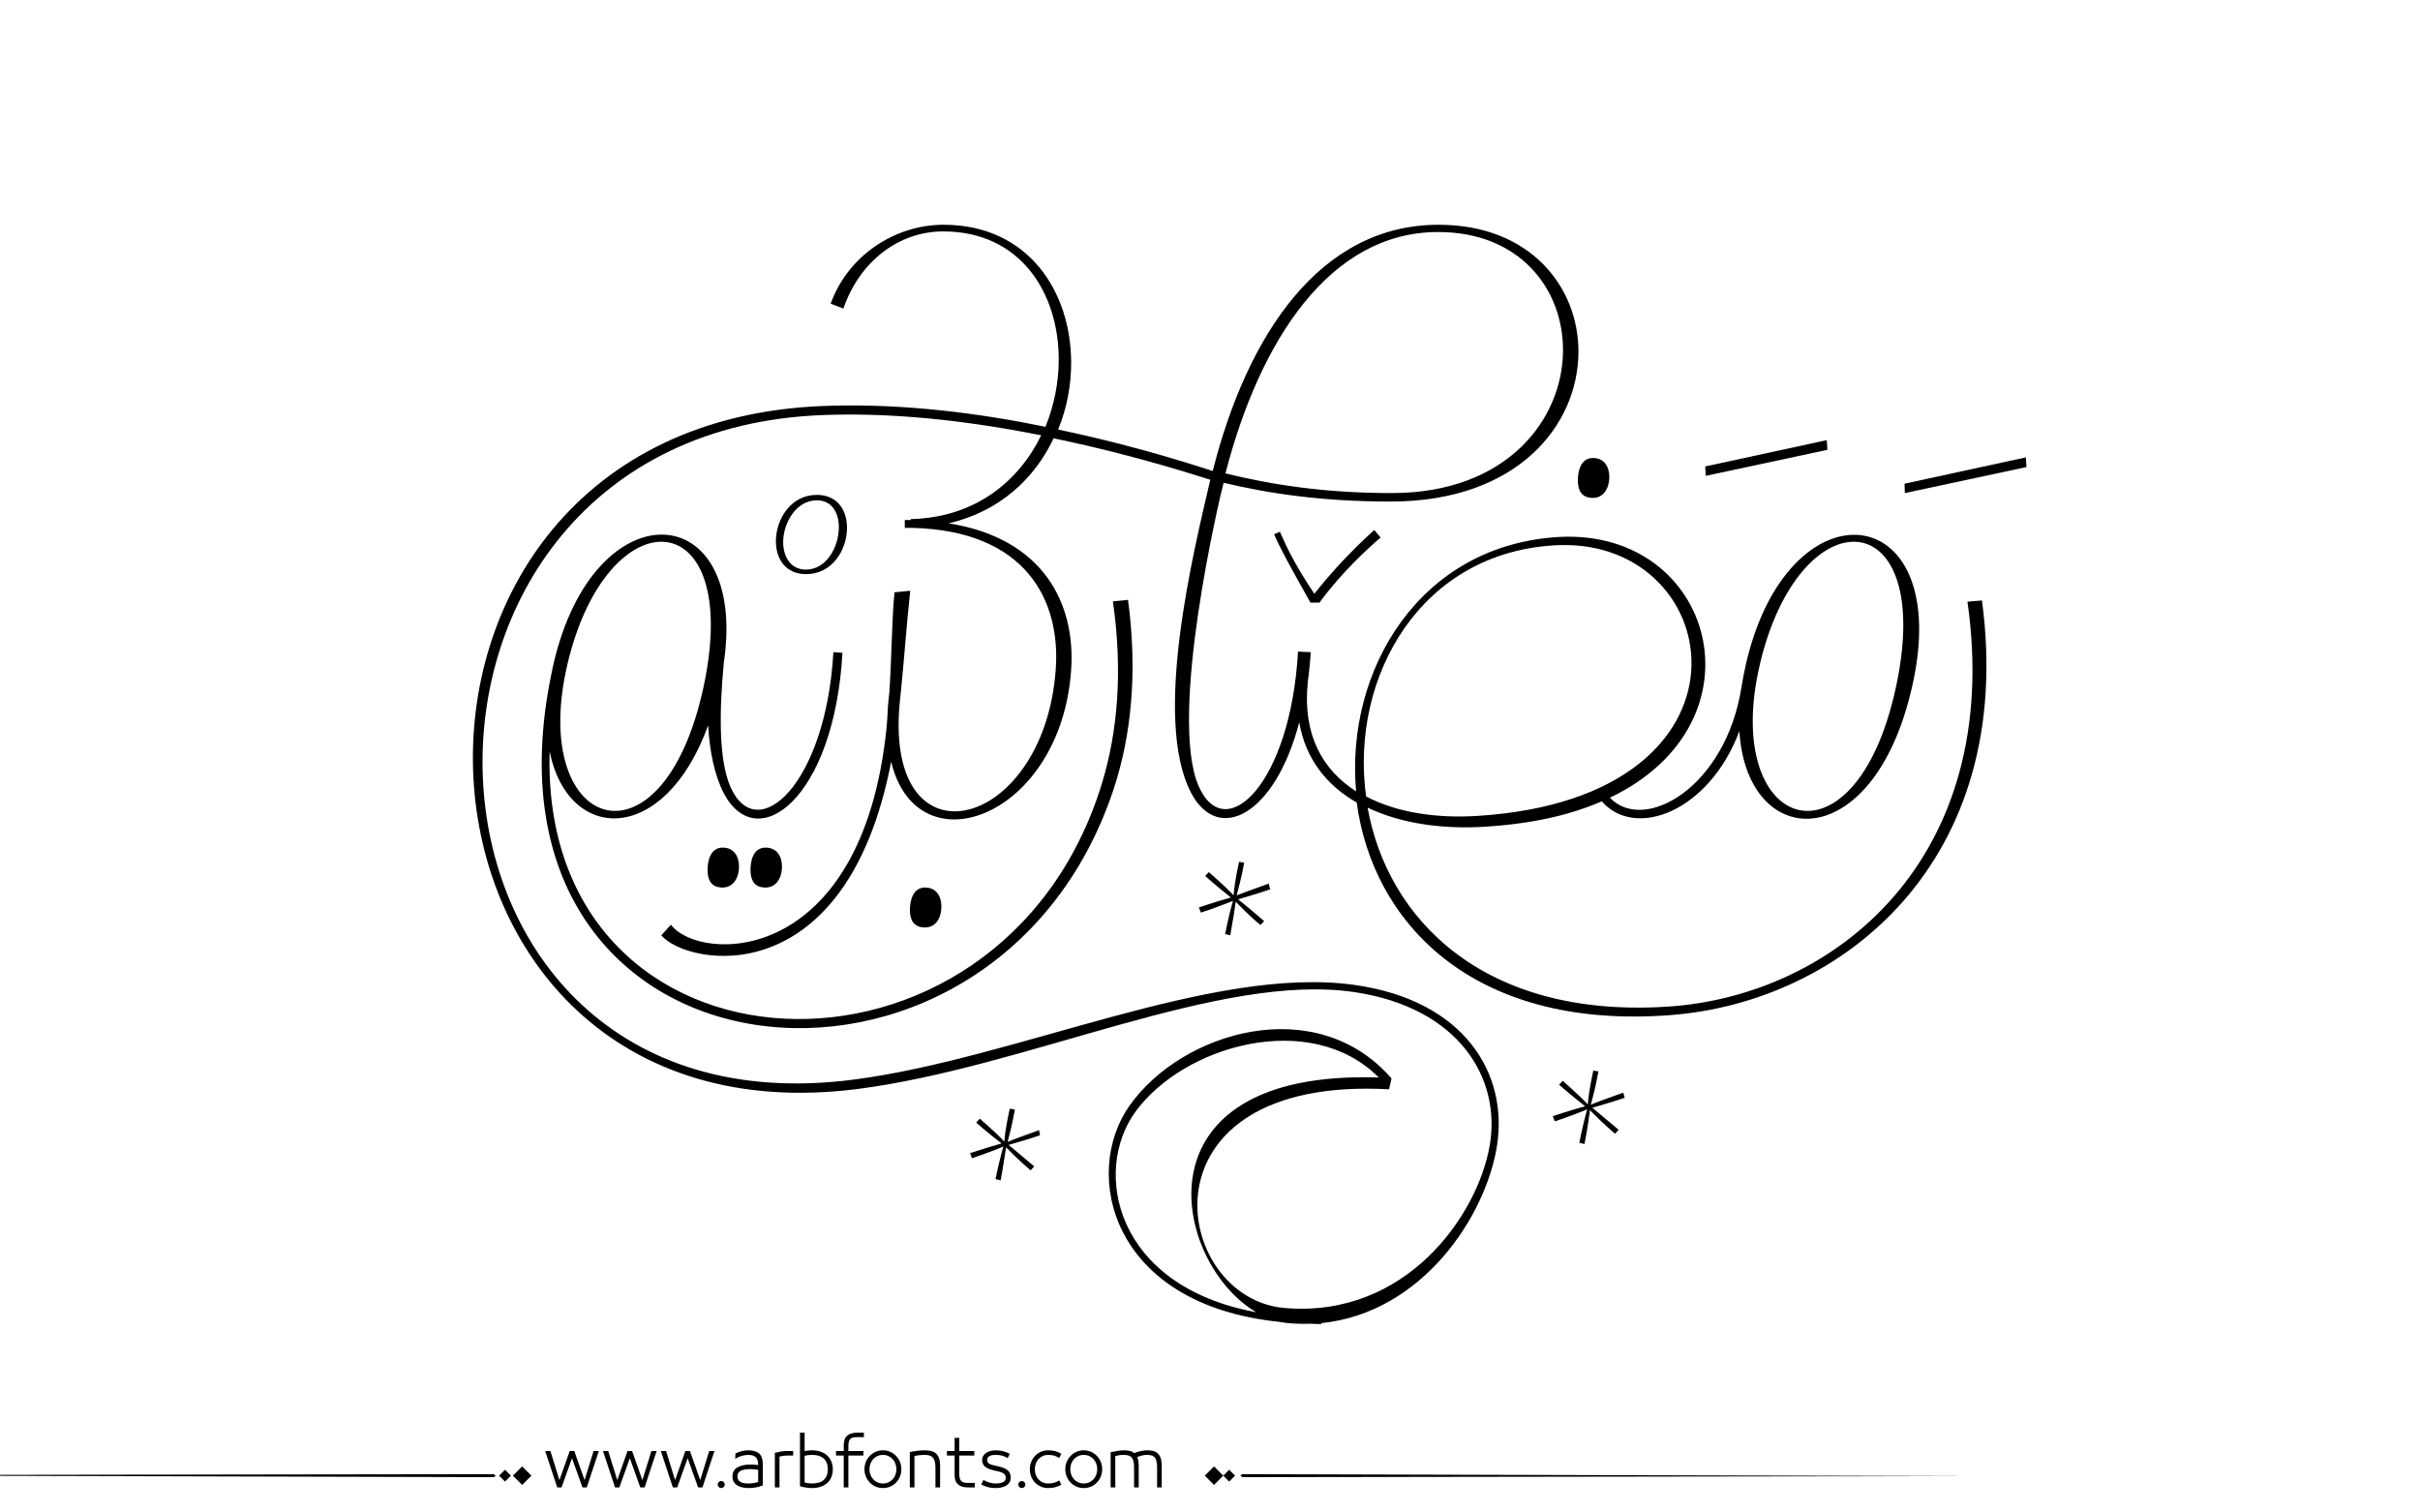 <?xml version="1.0" encoding="utf-8"?>
<!-- Generator: Adobe Illustrator 22.1.0, SVG Export Plug-In . SVG Version: 6.00 Build 0)  -->
<svg version="1.1" id="Layer_1" xmlns="http://www.w3.org/2000/svg" xmlns:xlink="http://www.w3.org/1999/xlink" x="0px" y="0px"
	 viewBox="0 0 800 500" style="enable-background:new 0 0 800 500;" xml:space="preserve">
<g>
	<path fill="#000000" d="M521.6,158.8c0,3.3,1.2,5.8,5,5.8c3.3,0,5.4-2.9,5.4-7c0-3.3-1.7-6.2-5.4-6.2C522.5,151.4,521.6,155.9,521.6,158.8z"/>
	<path fill="#000000" d="M311.2,299.6c0-3.3-1.7-6.2-5.4-6.2c-4.1,0-5,4.5-5,7.4c0,3.3,1.2,5.8,5,5.8C309.2,306.6,311.2,303.7,311.2,299.6z"/>
	<path fill="#000000" d="M183,219.4c-0.2,0.8-0.4,1.6-0.5,2.4c0,0,0,0,0,0c0,0.1,0,0.2-0.1,0.3c0,0.2-0.1,0.4-0.1,0.6
		C153.3,362.2,328.6,379.9,368.1,261c5.9-17.8,8-38.7,4.8-62.7l-5,0.5c3.3,23,1.6,43-3.6,60.1c-33.2,108.9-186,102.2-182.6-10.5
		c6,30.2,37.8,31.5,52.4-8.6c0.5,8.7,2.1,16.5,5.2,22.5c11,20.7,36.5,1.7,39.2-46.5l-3-0.2c-2.5,43.9-25.3,64.2-34,44.6
		c-3.9-8.8-3.8-24.7-2.2-41.3c0,0,0,0,0,0C247.3,164.2,196.5,161,183,219.4z M187.6,219.5c13-55.1,56.7-54.1,45.6,4.5
		C220.5,290.4,174.3,275.9,187.6,219.5z"/>
	<path fill="#000000" d="M238.9,280.2c-4.1,0-5,4.5-5,7.4c0,3.3,1.2,5.8,5,5.8c3.3,0,5.4-2.9,5.4-7C244.3,283.1,242.6,280.2,238.9,280.2z"/>
	<path fill="#000000" d="M248.1,287.6c0,3.3,1.2,5.8,5,5.8c3.3,0,5.4-2.9,5.4-7c0-3.3-1.7-6.2-5.4-6.2C248.9,280.2,248.1,284.7,248.1,287.6z"/>
	<path fill="#000000" d="M280,174.5c0-5.8-3.1-10.9-10-10.9c-8.7,0-13.5,8.2-13.5,15.3c0,5.8,3.1,10.9,10,10.9C275.1,189.8,280,181.8,280,174.5z
		 M258.9,179.2c0-6.2,4.2-13.8,11.1-13.8c5.1,0,7.3,4.2,7.3,8.9c0,6.4-4,14-10.9,14C261.4,188.3,258.9,184.1,258.9,179.2z"/>
	<polygon points="629.6,159.9 629.7,163 669.9,154.4 669.7,151.2 	"/>
	<polygon points="604.1,148.7 603.9,145.5 563.7,154.2 563.9,157.3 	"/>
	<path fill="#000000" d="M434.5,196.3c-6.1-9.1-8.9-14.8-11.4-20.5l-1.9,0.8c1.7,4.2,5.7,11.4,12,22.6h3c7.2-9.9,16.2-18.1,20.2-21.5l-2.1-2.5
		C454.3,175.3,444.2,183.9,434.5,196.3z"/>
	<path fill="#000000" d="M650.4,198.9c12.1,85.2-44.2,130.5-99.5,133.9c-61,3.8-92.3-29.4-98.8-65.8c10.5,5,23.5,7,36.8,6.4
		c16.4-0.8,29.9-3.8,40.6-8.5c11,12.6,35.4,3.6,45.5-23.2c2.5,40.6,45.7,41.8,57.7-17.5c12-59.7-41.6-64.9-55.5-4.8
		c-0.6,2.7-1.1,5.2-1.5,7.7c-5.2,33.3-32.2,48.5-43.5,36.6c52.4-25,34.4-88.8-16.6-86.2v0c0,0,0,0,0,0
		c-46.3,2.5-70.9,44.1-67.3,84.1c-11-7-17.7-18.6-16-35.8c0.4-3.3,0.8-6.6,1-10.2l-4.2-0.2c-2.5,43.9-24.1,64.2-32.8,44.6
		c-10.3-23.2,7.1-96.5,8.2-100.4c15.2,3.6,32.6,6.2,55.3,6.2c41.9,0,62-25.3,62-49.6c0-21.4-16-41.9-46.2-41.9
		c-39.3,0-63.3,36.4-74.7,81.4c-1.6-0.4-22.4-7.7-51.1-13.7c2.9-7.1,4.3-14.6,4.3-22.1c0-23.4-14.1-45.6-42.2-45.6
		c-15.9,0-31.5,10-37.3,26.1l4.2,1.6c5.4-15.6,18.3-25.5,33-25.5c25.5,0,38.2,20.3,38.2,42.4c0,7.4-1.5,15.1-4.4,22.2
		c-2.8-0.6-5.7-1.1-8.7-1.7c-24.2-4.4-45.6-5.9-64.4-5.2c-163.1,5.9-149.9,246.4,11,225.8c56.5-7.3,119.8-38.7,164.4-32
		c34.5,5.2,48.3,28.5,44.6,50.5c-4,23.5-27.9,57.3-67.8,53.9c-37.5-3.1-50-76.9,34.5-72.3c0.2-1.2,0.6-2.4,0.8-3.6
		c-25-28.7-69.3-15.5-86.6,9c-15.8,22.3-6.4,65.8,49.7,71.5c0.9,0.2,1.8,0.3,2.7,0.4c2.5,0.2,5,0.3,7.4,0.2c0.9,0,1.7,0.1,2.6,0.1
		c0.3,0,0.7,0,1,0v-0.3c33.5-3.4,54.5-35.5,58.1-58.8c3.6-23.4-10.4-47.8-47.1-53c-47.1-6.6-111.7,24.3-165.6,31.3
		c-157.7,20.5-165.9-214.1-9.9-219.7c18.8-0.7,40.2,0.9,64.5,5.3c2.5,0.5,5,0.9,7.4,1.4c-7.4,15.2-21.8,27.2-43.1,27.7v0.3
		c-0.7,0-1.3,0-2,0l0,0l0,2.6l0,0c0.7,0,1.3,0,2,0v0c0.1,0,0.3,0,0.4,0c37.6,0.9,49.2,23.9,47.5,46.9c-4,54.4-58.4,66.7-51.3,8.4
		c0-0.1,0-0.1,0-0.2c0-0.2,0-0.5,0.1-0.7h0c1.1-11.1,1.9-22.5,3.1-33.6l-5.2,0.5c-0.9,9.2-0.9,20.8-1.7,33.2
		c-0.4,3.1-0.6,6.1-0.7,8.8c-0.1,0.9-0.1,1.7-0.2,2.6c-8.1,79.7-61.9,77.8-71.3,65.3l-3.2,3.5c8.7,10.2,61.1,19.8,76-57.4
		c8.6,36,56.2,18.4,59.5-30.4c1.5-21.7-9-43.4-40.5-48.4c16.9-3.9,28.5-14.9,34.7-28.1c29,6,50.2,13.3,51.8,13.7
		c-5.6,24-19.2,79.1-6.3,103.6c9,16.9,27.7,7.2,35.7-23.4c2.1,12.2,9.2,20.9,19,26.5c5.2,39,37.6,75.2,103.4,70.3
		c57-4.2,114.8-50.8,103.3-137.1L650.4,198.9z M581.8,219.5c13-55.1,56.7-54.1,45.6,4.5C614.7,290.4,568.5,275.9,581.8,219.5z
		 M475.4,76.7c27.1,0,41.3,18.9,41.3,39c0,22.7-18.3,47.3-56.6,47.3c-22.5,0-39.8-2.8-55-6.5C416.5,112.4,439.7,76.7,475.4,76.7z
		 M375.3,367.6c16-22.1,58-34,80.5-11.4c-82.1-2.7-68,61.6-40.5,77.6C368.5,425.2,361.1,387.2,375.3,367.6z M515.5,180.2
		C515.5,180.2,515.5,180.2,515.5,180.2L515.5,180.2c0.1,0,0.1,0,0.2,0c0,0,0.1,0,0.1,0v0c55.3-1.5,69.1,83.3-27.1,89.5
		c-13.6,0.9-26.8-1-37.1-6.4C446.2,223.9,469.6,181.9,515.5,180.2z"/>
	<path fill="#000000" d="M419.4,292.1c-5.9,2.1-9.3,3.4-10.6,3.9c0.4-1.6,1.6-5.7,2.5-10.8l-1.7-0.3c-1.3,6-1.7,9.5-1.8,11.1
		c-1-1.2-4.2-4.2-8.2-7.7l-1.2,1.3c4.3,3.8,7.2,6,8.5,7.1c-1.8,0.5-6.3,1.8-10.6,3.3l0.7,1.7c5.4-1.8,9-3.3,10.6-3.9
		c-0.5,1.7-1.7,6.3-2.6,11l1.7,0.4c1-5.6,1.6-9.4,1.8-11.1c1.2,1.2,4.4,4.6,8.2,7.7l1.2-1.3c-4.4-3.8-7.4-6.3-8.6-7.2
		c1.6-0.5,5.6-1.6,10.6-3.3L419.4,292.1z"/>
	<path fill="#000000" d="M343.5,373.6c-5.8,2.1-9.1,3.3-10.4,3.9c0.4-1.5,1.5-5.7,2.4-10.7l-1.7-0.3c-1.3,5.9-1.7,9.4-1.8,10.9
		c-1-1.2-4.1-4.1-8.1-7.6l-1.2,1.3c4.2,3.7,7.1,5.9,8.4,6.9c-1.8,0.5-6.2,1.8-10.4,3.2l0.6,1.7c5.3-1.8,8.9-3.2,10.4-3.9
		c-0.5,1.7-1.7,6.2-2.6,10.8l1.7,0.4c1-5.5,1.5-9.3,1.8-10.9c1.2,1.2,4.4,4.5,8.1,7.6l1.2-1.3c-4.4-3.7-7.3-6.2-8.5-7.1
		c1.5-0.5,5.5-1.5,10.4-3.2L343.5,373.6z"/>
	<path fill="#000000" d="M536.6,361.2c-5.9,2.1-9.4,3.4-10.7,4c0.4-1.6,1.6-5.8,2.5-11l-1.7-0.3c-1.3,6.1-1.7,9.6-1.8,11.2
		c-1.1-1.2-4.2-4.2-8.3-7.8l-1.2,1.3c4.4,3.8,7.3,6.1,8.6,7.1c-1.8,0.5-6.3,1.8-10.7,3.3l0.7,1.7c5.4-1.8,9.1-3.3,10.7-4
		c-0.5,1.7-1.7,6.3-2.6,11.1l1.7,0.4c1.1-5.7,1.6-9.5,1.8-11.2c1.2,1.2,4.5,4.6,8.3,7.8l1.2-1.3c-4.5-3.8-7.5-6.3-8.7-7.3
		c1.6-0.5,5.7-1.6,10.7-3.3L536.6,361.2z"/>
</g>
<path fill="#000000" d="M273.602,481.306c-0.578-0.576-1.301-1.03-2.174-1.362c-0.873-0.331-1.885-0.497-3.039-0.497
	c-0.663,0-1.463,0.079-2.4,0.238v-6.077h-1.535v17.711c0.706,0.202,1.402,0.354,2.087,0.454s1.301,0.151,1.849,0.151
	c1.153,0,2.166-0.162,3.039-0.486s1.596-0.764,2.174-1.319c0.576-0.555,1.006-1.211,1.287-1.968s0.42-1.561,0.42-2.411
	s-0.139-1.657-0.42-2.422C274.608,482.554,274.178,481.883,273.602,481.306z M272.391,489.167c-0.852,0.829-2.17,1.243-3.958,1.243
	c-0.39,0-0.805-0.032-1.244-0.097c-0.439-0.065-0.84-0.134-1.2-0.206v-8.845c0.447-0.115,0.887-0.194,1.319-0.237
	c0.433-0.044,0.808-0.065,1.125-0.065c0.894,0,1.668,0.112,2.325,0.335c0.656,0.224,1.199,0.545,1.633,0.963
	c0.432,0.418,0.752,0.919,0.961,1.503s0.314,1.243,0.314,1.979C273.667,487.195,273.241,488.338,272.391,489.167z M247.392,479.446
	c-0.62,0-1.297,0.079-2.033,0.238c-0.735,0.158-1.485,0.433-2.249,0.821l-0.065,1.73c0.548-0.303,0.973-0.52,1.276-0.649
	s0.624-0.237,0.962-0.324c0.338-0.086,0.677-0.158,1.016-0.216s0.667-0.087,0.984-0.087c1.139,0,1.982,0.249,2.53,0.746
	s0.822,1.33,0.822,2.498v0.13c-0.332-0.044-0.732-0.087-1.2-0.13c-0.469-0.043-0.876-0.065-1.222-0.065
	c-1.831,0-3.302,0.311-4.412,0.931c-1.11,0.619-1.665,1.644-1.665,3.07c0,0.707,0.155,1.305,0.465,1.795
	c0.31,0.49,0.713,0.88,1.211,1.168s1.067,0.497,1.708,0.627c0.641,0.13,1.308,0.194,2,0.194c0.807,0,1.6-0.072,2.378-0.216
	c0.779-0.145,1.536-0.368,2.271-0.671v-7.028c0-1.585-0.397-2.742-1.189-3.471C250.189,479.811,248.992,479.446,247.392,479.446z
	 M250.636,489.892c-0.375,0.144-0.858,0.267-1.449,0.367c-0.591,0.102-1.183,0.151-1.773,0.151c-0.505,0-0.984-0.035-1.438-0.108
	c-0.454-0.071-0.84-0.197-1.157-0.378c-0.317-0.18-0.57-0.414-0.757-0.703c-0.188-0.288-0.281-0.663-0.281-1.124
	c0-0.52,0.111-0.934,0.335-1.244c0.224-0.31,0.533-0.551,0.93-0.724c0.396-0.174,0.85-0.296,1.362-0.368
	c0.511-0.072,1.041-0.108,1.589-0.108c0.476,0,0.984,0.029,1.524,0.087c0.541,0.058,0.912,0.108,1.114,0.151V489.892z
	 M258.032,479.868c-0.649,0.122-1.276,0.263-1.881,0.422v11.418h1.535v-10.186c0.202-0.072,0.563-0.147,1.082-0.228
	c0.519-0.079,1.002-0.118,1.449-0.118h1.989v-1.492H260C259.336,479.685,258.681,479.746,258.032,479.868z M-77.92,487.667
	l241.145,0.656l0.663-0.433l-0.632-0.564L-77.92,487.667z M164.994,487.825l1.95,1.95l1.95-1.95l-1.95-1.95L164.994,487.825z
	 M169.559,487.825l3.057,3.057l3.057-3.057l-3.057-3.057L169.559,487.825z M212.359,489.286l-3.395-9.602h-1.514l-3.396,9.602
	l-2.984-9.602h-1.73l3.979,12.023h1.428l3.46-9.645l3.46,9.645h1.427l3.979-12.023h-1.73L212.359,489.286z M238.418,489.589
	c-0.317,0-0.591,0.115-0.822,0.346c-0.231,0.23-0.346,0.505-0.346,0.822c0,0.316,0.115,0.591,0.346,0.821
	c0.23,0.23,0.504,0.346,0.822,0.346c0.317,0,0.591-0.115,0.822-0.346c0.23-0.23,0.346-0.505,0.346-0.821
	c0-0.317-0.116-0.592-0.346-0.822C239.009,489.704,238.735,489.589,238.418,489.589z M193.243,489.286l-3.395-9.602h-1.514
	l-3.396,9.602l-2.984-9.602h-1.73l3.979,12.023h1.428l3.46-9.645l3.46,9.645h1.427l3.979-12.023h-1.73L193.243,489.286z
	 M231.476,489.286l-3.395-9.602h-1.514l-3.396,9.602l-2.984-9.602h-1.73l3.979,12.023h1.428l3.46-9.645l3.46,9.645h1.427
	l3.979-12.023h-1.73L231.476,489.286z M382.732,480.474c-0.426-0.396-0.938-0.667-1.535-0.812c-0.598-0.144-1.271-0.216-2.021-0.216
	c-0.664,0-1.393,0.09-2.184,0.271c-0.793,0.181-1.471,0.4-2.033,0.659c-0.346-0.331-0.818-0.569-1.416-0.714
	c-0.6-0.144-1.273-0.216-2.023-0.216c-0.635,0-1.268,0.058-1.902,0.173l-2.465,0.454v11.635h1.535v-10.38
	c0.447-0.102,0.883-0.188,1.309-0.26c0.424-0.072,0.896-0.108,1.416-0.108c0.605,0,1.125,0.058,1.557,0.173
	c0.434,0.116,0.789,0.321,1.07,0.616c0.281,0.296,0.494,0.711,0.639,1.244s0.217,1.24,0.217,2.119v6.596h1.535v-7.201
	c0-0.663-0.055-1.243-0.162-1.741c-0.109-0.497-0.213-0.861-0.314-1.092c0.086-0.043,0.281-0.119,0.584-0.228
	c0.303-0.107,0.602-0.197,0.898-0.27c0.295-0.072,0.586-0.126,0.875-0.162s0.547-0.055,0.779-0.055c0.59,0,1.102,0.058,1.535,0.173
	c0.432,0.116,0.781,0.317,1.049,0.605c0.266,0.289,0.471,0.703,0.615,1.244c0.145,0.54,0.217,1.251,0.217,2.13v6.596h1.535v-7.201
	c0-0.995-0.111-1.816-0.336-2.466C383.482,481.393,383.158,480.87,382.732,480.474z M280.1,474.581
	c-0.785,0.648-1.18,1.729-1.18,3.243v1.86h-2.551v1.492h2.551v10.531h1.537v-10.531h4.973v-1.492h-4.973v-1.471
	c0-0.635,0.045-1.149,0.141-1.546c0.094-0.396,0.24-0.707,0.443-0.931c0.201-0.223,0.475-0.385,0.82-0.486
	c0.346-0.101,0.779-0.151,1.299-0.151h2.422v-1.492h-2.271C281.956,473.607,280.885,473.932,280.1,474.581z M398.273,487.825
	l3.057,3.057l3.057-3.057l-3.057-3.057L398.273,487.825z M343.322,482.322c0.389-0.418,0.854-0.749,1.395-0.994
	s1.135-0.368,1.783-0.368c0.736,0,1.373,0.076,1.914,0.228s1.121,0.414,1.74,0.789l0.715-1.405c-0.707-0.39-1.393-0.674-2.055-0.854
	c-0.664-0.181-1.436-0.271-2.314-0.271c-0.85,0-1.639,0.155-2.367,0.465c-0.729,0.311-1.367,0.746-1.914,1.309
	c-0.549,0.563-0.98,1.222-1.297,1.979c-0.317,0.757-0.476,1.59-0.476,2.498s0.158,1.74,0.476,2.497
	c0.316,0.757,0.748,1.413,1.297,1.969c0.547,0.555,1.186,0.987,1.914,1.297c0.729,0.311,1.518,0.465,2.367,0.465
	c0.879,0,1.65-0.09,2.314-0.27c0.662-0.181,1.348-0.466,2.055-0.854l-0.715-1.406c-0.619,0.375-1.199,0.639-1.74,0.79
	s-1.178,0.227-1.914,0.227c-0.648,0-1.242-0.119-1.783-0.356c-0.541-0.238-1.006-0.565-1.395-0.984
	c-0.391-0.418-0.693-0.915-0.908-1.492c-0.217-0.576-0.324-1.203-0.324-1.881s0.107-1.305,0.324-1.882
	C342.628,483.238,342.931,482.741,343.322,482.322z M404.387,487.825l1.949,1.95l1.951-1.95l-1.951-1.95L404.387,487.825z
	 M410.701,487.326l-0.664,0.433l0.633,0.564l241.176-0.341L410.701,487.326z M362.611,481.295c-0.549-0.569-1.193-1.02-1.936-1.352
	c-0.742-0.331-1.547-0.497-2.412-0.497c-0.863,0-1.668,0.166-2.41,0.497c-0.742,0.332-1.389,0.782-1.936,1.352
	c-0.549,0.57-0.977,1.229-1.287,1.979c-0.311,0.749-0.465,1.557-0.465,2.422s0.154,1.672,0.465,2.422s0.738,1.409,1.287,1.979
	c0.547,0.569,1.193,1.017,1.936,1.341s1.547,0.486,2.41,0.486c0.865,0,1.67-0.162,2.412-0.486s1.387-0.771,1.936-1.341
	c0.547-0.569,0.977-1.229,1.287-1.979c0.309-0.75,0.465-1.557,0.465-2.422s-0.156-1.673-0.465-2.422
	C363.587,482.524,363.158,481.865,362.611,481.295z M362.394,487.523c-0.217,0.569-0.52,1.067-0.908,1.492
	c-0.389,0.426-0.857,0.765-1.406,1.017c-0.547,0.252-1.152,0.378-1.816,0.378c-0.662,0-1.268-0.126-1.816-0.378
	c-0.547-0.252-1.016-0.591-1.404-1.017c-0.391-0.425-0.693-0.923-0.908-1.492c-0.217-0.569-0.324-1.179-0.324-1.827
	c0-0.649,0.107-1.262,0.324-1.839c0.215-0.576,0.518-1.077,0.908-1.503c0.389-0.425,0.857-0.764,1.404-1.016
	c0.549-0.252,1.154-0.379,1.816-0.379c0.664,0,1.27,0.127,1.816,0.379c0.549,0.252,1.018,0.591,1.406,1.016
	c0.389,0.426,0.691,0.927,0.908,1.503c0.217,0.577,0.324,1.189,0.324,1.839C362.718,486.345,362.611,486.954,362.394,487.523z
	 M296.221,481.295c-0.547-0.569-1.191-1.02-1.936-1.352c-0.742-0.331-1.545-0.497-2.41-0.497s-1.67,0.166-2.412,0.497
	c-0.742,0.332-1.387,0.782-1.936,1.352c-0.547,0.57-0.977,1.229-1.285,1.979c-0.311,0.749-0.465,1.557-0.465,2.422
	s0.154,1.672,0.465,2.422c0.309,0.75,0.738,1.409,1.285,1.979c0.549,0.569,1.193,1.017,1.936,1.341s1.547,0.486,2.412,0.486
	s1.668-0.162,2.41-0.486c0.744-0.324,1.389-0.771,1.936-1.341c0.549-0.569,0.977-1.229,1.287-1.979s0.465-1.557,0.465-2.422
	s-0.154-1.673-0.465-2.422C297.198,482.524,296.77,481.865,296.221,481.295z M296.006,487.523c-0.217,0.569-0.52,1.067-0.908,1.492
	c-0.391,0.426-0.859,0.765-1.406,1.017c-0.549,0.252-1.154,0.378-1.816,0.378c-0.664,0-1.27-0.126-1.816-0.378
	c-0.549-0.252-1.018-0.591-1.406-1.017c-0.389-0.425-0.691-0.923-0.908-1.492s-0.324-1.179-0.324-1.827
	c0-0.649,0.107-1.262,0.324-1.839c0.217-0.576,0.52-1.077,0.908-1.503c0.389-0.425,0.857-0.764,1.406-1.016
	c0.547-0.252,1.152-0.379,1.816-0.379c0.662,0,1.268,0.127,1.816,0.379c0.547,0.252,1.016,0.591,1.406,1.016
	c0.389,0.426,0.691,0.927,0.908,1.503c0.215,0.577,0.324,1.189,0.324,1.839C296.331,486.345,296.221,486.954,296.006,487.523z
	 M309.381,480.463c-0.455-0.39-0.996-0.656-1.623-0.801c-0.627-0.144-1.309-0.216-2.043-0.216c-0.707,0-1.465,0.047-2.271,0.141
	s-1.701,0.234-2.682,0.422v11.699h1.535v-10.402c1.184-0.23,2.293-0.346,3.33-0.346c0.592,0,1.111,0.062,1.559,0.184
	c0.445,0.123,0.818,0.332,1.113,0.628c0.295,0.295,0.525,0.713,0.691,1.254s0.25,1.251,0.25,2.13v6.553h1.535v-7.201
	c0-0.995-0.119-1.82-0.357-2.477C310.18,481.375,309.834,480.852,309.381,480.463z M318.516,490.054
	c-0.346-0.108-0.619-0.277-0.82-0.509c-0.203-0.23-0.35-0.547-0.443-0.951c-0.096-0.403-0.141-0.922-0.141-1.557v-5.86h4.973v-1.492
	h-4.973v-4.347h-1.537v4.347h-2.551v1.492h2.551v6.466c0,0.764,0.109,1.405,0.326,1.925c0.215,0.519,0.525,0.937,0.93,1.254
	c0.402,0.317,0.867,0.544,1.395,0.682c0.525,0.137,1.105,0.205,1.74,0.205h2.271v-1.492h-2.422
	C319.295,490.216,318.862,490.162,318.516,490.054z M337.784,489.589c-0.316,0-0.59,0.115-0.82,0.346s-0.346,0.505-0.346,0.822
	c0,0.316,0.115,0.591,0.346,0.821s0.504,0.346,0.82,0.346c0.318,0,0.592-0.115,0.822-0.346s0.346-0.505,0.346-0.821
	c0-0.317-0.115-0.592-0.346-0.822S338.102,489.589,337.784,489.589z M333.178,486.106c-0.346-0.303-0.785-0.565-1.318-0.789
	c-0.533-0.223-1.182-0.422-1.947-0.595l-0.799-0.173c-1.053-0.216-1.781-0.461-2.184-0.735c-0.404-0.273-0.607-0.678-0.607-1.211
	c0-0.504,0.238-0.904,0.715-1.2c0.475-0.295,1.174-0.443,2.098-0.443c0.793,0,1.477,0.076,2.055,0.228
	c0.576,0.151,1.217,0.421,1.924,0.811l0.691-1.405c-1.412-0.765-2.969-1.146-4.67-1.146c-0.635,0-1.223,0.076-1.764,0.228
	c-0.539,0.151-1.008,0.364-1.404,0.638s-0.711,0.605-0.941,0.994c-0.23,0.39-0.346,0.815-0.346,1.276
	c0,0.462,0.072,0.88,0.217,1.254c0.143,0.375,0.381,0.707,0.713,0.995s0.758,0.537,1.275,0.746c0.52,0.209,1.146,0.4,1.883,0.573
	l0.908,0.194c1.008,0.217,1.729,0.49,2.162,0.822c0.432,0.331,0.648,0.771,0.648,1.318c0,0.39-0.086,0.707-0.26,0.952
	c-0.172,0.245-0.414,0.436-0.725,0.573c-0.311,0.137-0.678,0.237-1.102,0.303c-0.426,0.064-0.877,0.097-1.352,0.097
	c-0.592,0-1.223-0.09-1.893-0.271c-0.67-0.18-1.352-0.479-2.045-0.897l-0.734,1.471c0.779,0.433,1.539,0.742,2.281,0.93
	s1.539,0.281,2.391,0.281c0.748,0,1.434-0.072,2.053-0.216c0.621-0.145,1.158-0.36,1.611-0.648c0.455-0.289,0.805-0.649,1.049-1.082
	c0.246-0.433,0.369-0.93,0.369-1.492c0-0.476-0.072-0.915-0.217-1.318C333.77,486.763,333.526,486.41,333.178,486.106z"/>
</svg>

